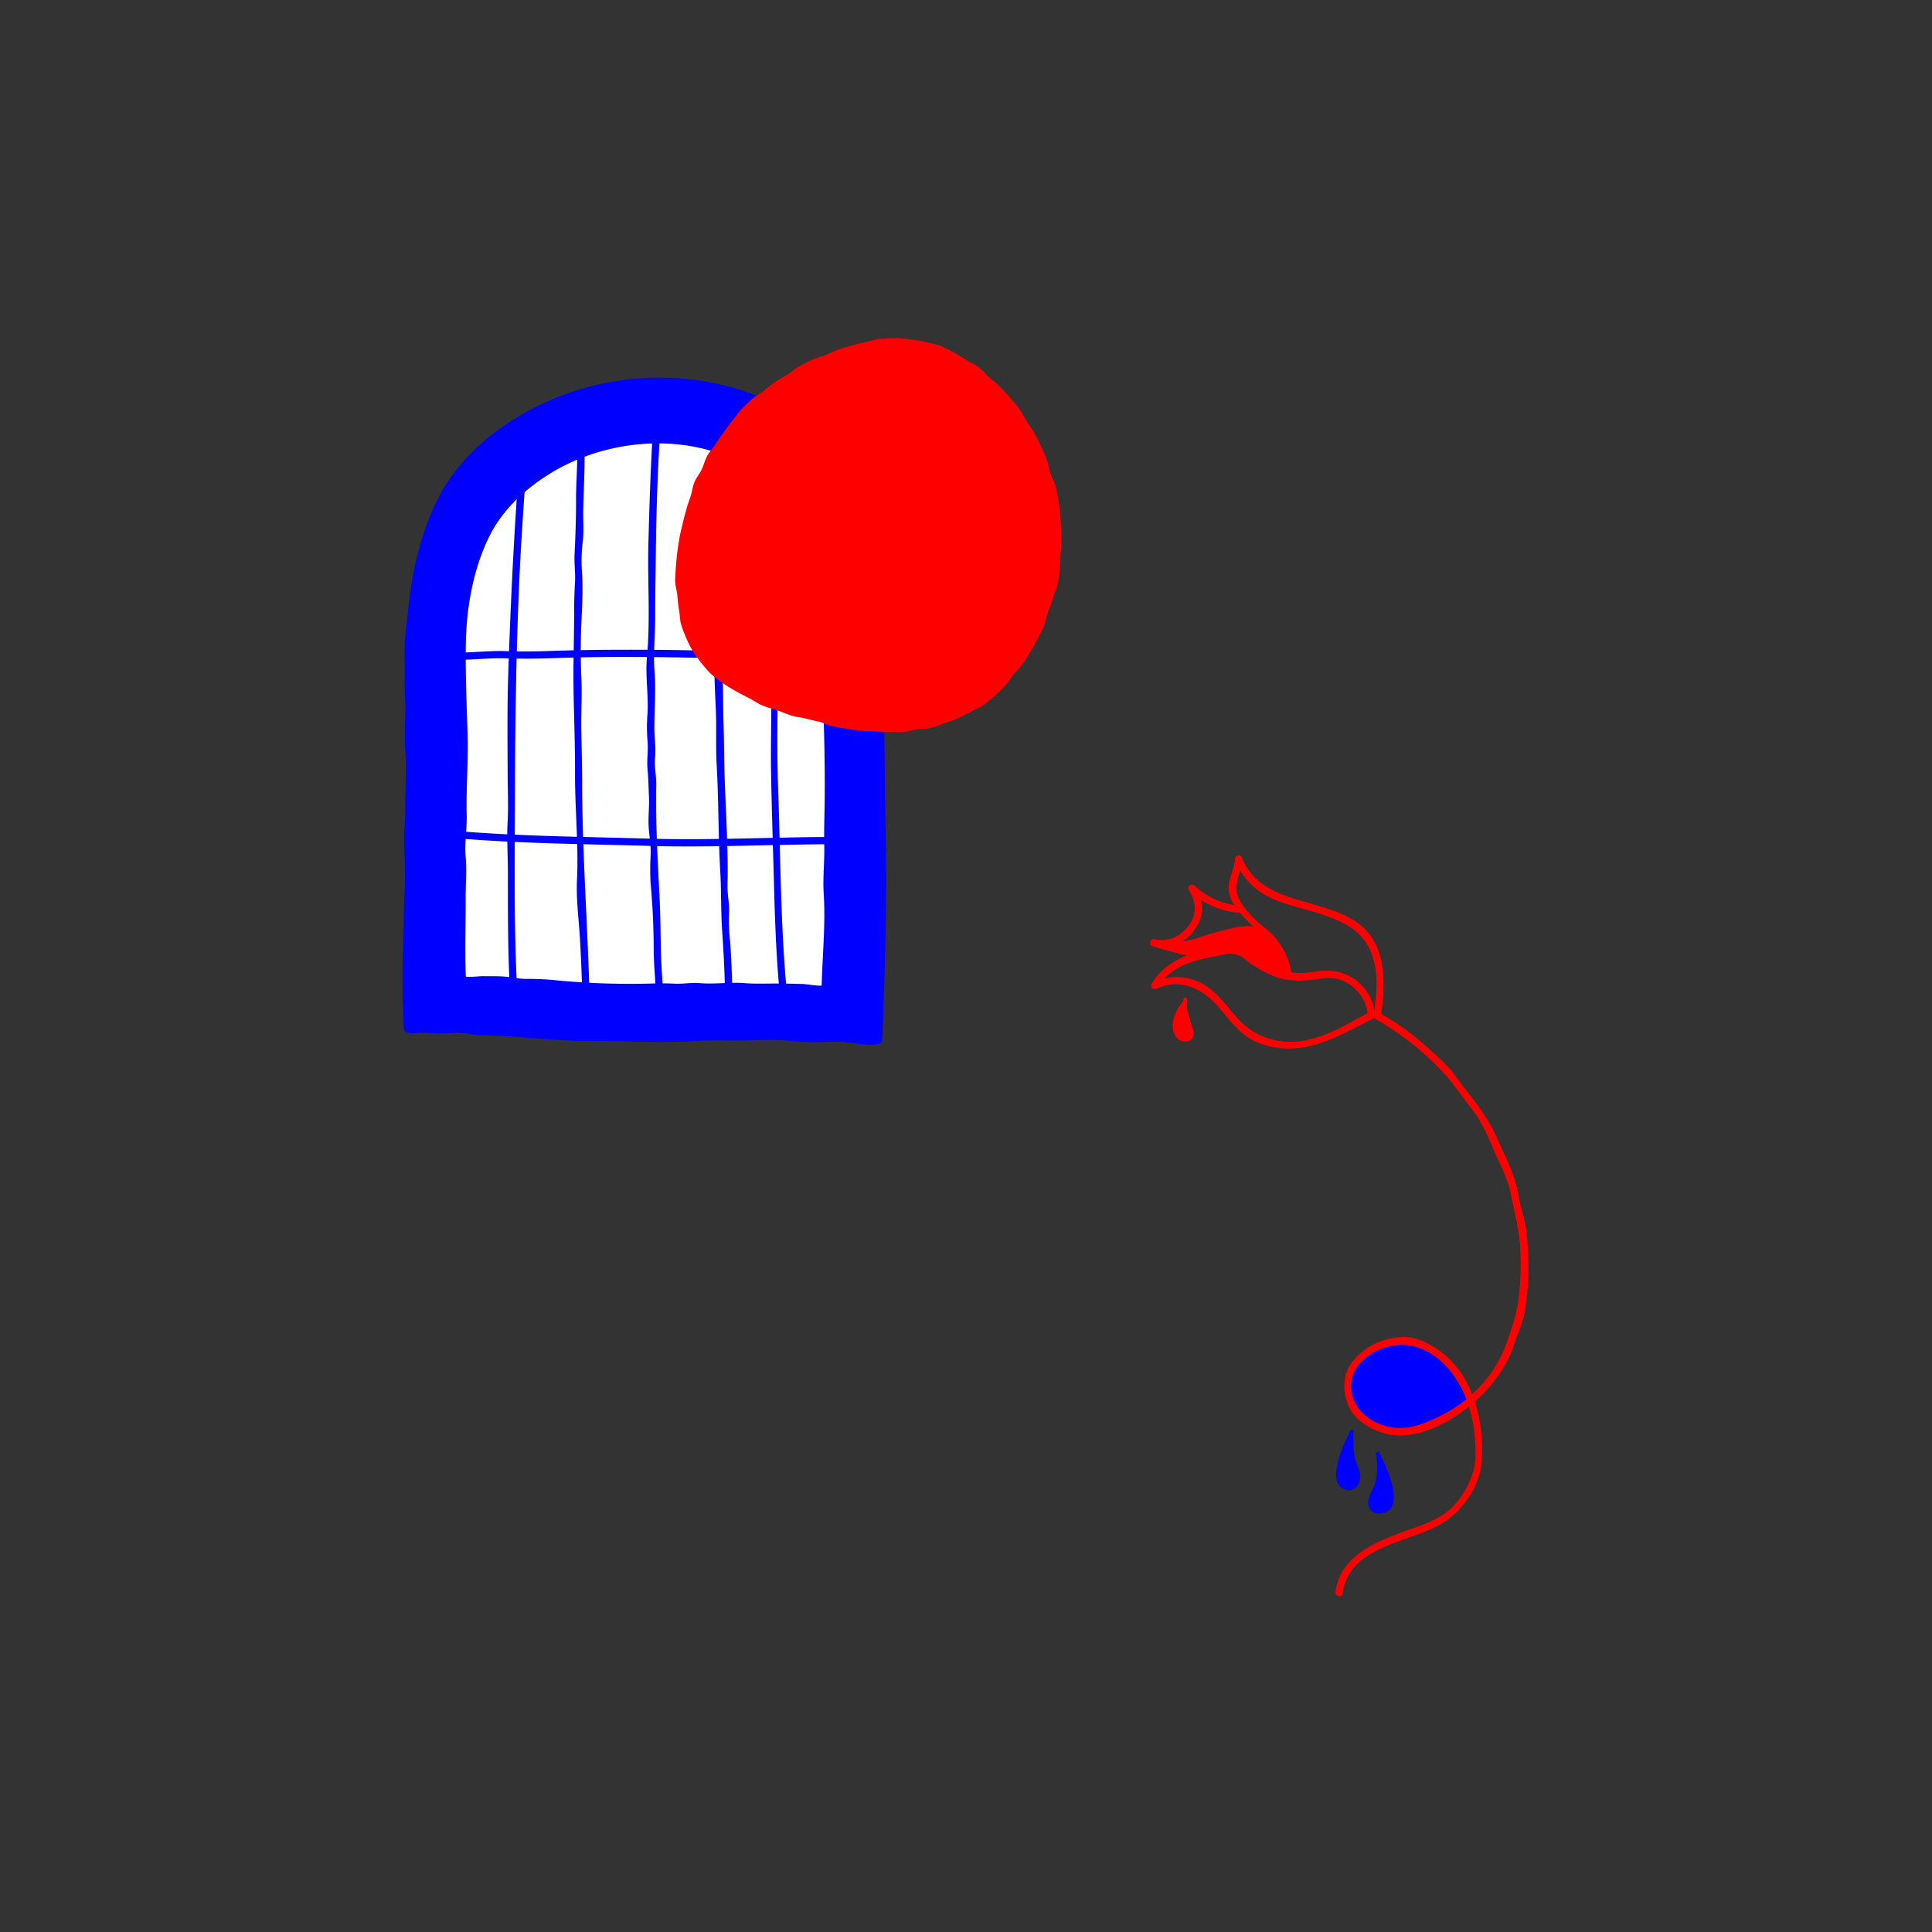 <svg xmlns="http://www.w3.org/2000/svg" viewBox="0 0 800 800"><rect x="0" y="0" width="800" height="800" fill="#333333" stroke="none"/><defs><style>.cls-2{fill:#00f}.cls-4{mix-blend-mode:darken}.cls-5{fill:red}</style></defs><g style="isolation:isolate"><g id="Layer_1" data-name="Layer 1"><path class="cls-2" d="M362.54 248.19c-.12-2-.6-4-.73-6s-.15-4-.32-6-.54-4-.77-6-.43-4-.75-6-.85-3.91-1.27-5.86-1-3.86-1.54-5.78-1.05-3.85-1.74-5.73-1.38-3.74-2.24-5.56-1.62-3.65-2.63-5.34-2.21-3.31-3.37-4.9-2.64-3-3.95-4.45-2.51-3.06-3.94-4.43-2.67-3-4.21-4.24-3.45-2-5.08-3.13-3.31-2.14-5-3.15-3.24-2.32-5-3.21-3.56-1.75-5.39-2.53-3.68-1.48-5.56-2.14-3.74-1.34-5.66-1.89-3.85-1-5.79-1.39-3.89-.86-5.84-1.18-4-.36-5.93-.59-3.93-.76-5.91-.88-4 .35-6 .34-4 0-5.94.05-4 0-5.95.19-3.87.61-5.81.91-3.92.35-5.84.75-3.81 1-5.7 1.44-3.82.94-5.69 1.53-3.56 1.69-5.4 2.37-3.68 1.31-5.48 2.08-3.68 1.37-5.43 2.23-3.58 1.65-5.28 2.61-3.13 2.4-4.78 3.46-3.41 1.94-5 3.1-2.91 2.62-4.41 3.88-3 2.46-4.45 3.81-2.76 2.76-4.07 4.21-2.8 2.76-4 4.3-2.31 3.16-3.4 4.79-2.36 3.15-3.33 4.86-1.78 3.5-2.63 5.26-1.39 3.66-2.14 5.47-1.27 3.68-1.92 5.53-1.3 3.67-1.85 5.54-1.06 3.76-1.52 5.66-1 3.78-1.33 5.7-.83 3.82-1.13 5.75-.4 3.88-.63 5.83-.36 3.88-.53 5.83-.53 3.87-.65 5.83-.46 3.89-.53 5.84.11 3.92.09 5.87.17 3.91.18 5.86-.35 3.92-.3 5.87.49 3.91.53 5.87-.21 3.92-.19 5.89 0 3.92 0 5.89-.11 3.91-.11 5.88.49 3.92.49 5.88-.42 3.92-.43 5.89.37 3.92.36 5.88-.28 3.93-.3 5.89 0 3.93 0 5.89v5.89c0 1.96-.46 3.92-.49 5.88s.58 3.94.56 5.9l-.09 5.88c0 2-.06 3.94-.09 5.89s-.64 3.93-.67 5.88.23 3.94.21 5.89-.24 3.93-.25 5.88.11 3.94.09 5.89-.27 3.94-.28 5.89.06 3.94.06 5.89v11.77c0 1.95.08 3.94.11 5.88s.2 4.07.25 6c2.67.94 2.87 0 5.7.05s2.83.27 5.66.31 2.84-.1 5.67-.06 2.84-.31 5.67-.21c2 .19 3.91.78 5.88.94s4-.21 6-.06 3.91.74 5.88.87 3.95.21 5.93.33 4-.17 5.94-.07 3.94.38 5.92.46 3.94.32 5.92.39 4 .1 5.93.16 4 .32 5.93.37 4-.46 5.94-.42 3.95.4 5.93.42 4-.09 5.93-.07 3.95.38 5.93.39 4 0 5.93 0 4 .07 5.94.06 3.95-.31 5.93-.32 3.95-.36 5.93-.37 3.95.06 5.93 0 4 .13 5.94.11l5.93-.08c2 0 4-.21 5.93-.23 3 .05 3 .32 6 .39s3-.07 6 0 3 .55 6 .62 3-.54 6-.47 3 .09 6 .16 3 0 6 .1 3 .74 6 .82 3.19.83 6 0c.08-2 .15-4.19.23-6.22s-.06-4.05 0-6.08.24-4 .3-6.07 0-4.05.1-6.08.56-4 .61-6.06.13-4 .17-6.08-.15-4.05-.11-6.08-.34-4.06-.31-6.08.67-4.05.69-6.07-.62-4.06-.61-6.09.13-4.05.14-6.07.26-4.05.26-6.08-.23-4.05-.24-6.08.55-4 .54-6.08-.49-4.05-.5-6.07.25-4.06.22-6.08-.21-4.05-.24-6.08-.07-4-.11-6.07.16-4.06.11-6.09-.06-4.05-.11-6.07-.48-4-.54-6.07.08-4.06 0-6.08-.17-4-.25-6.07-.53-4-.61-6.06.21-4.07.12-6.09.12-4.06 0-6.09-.55-4-.65-6 .08-4.06 0-6.08-.66-4-.77-6 .17-4.09.05-6.11z"/><path class="cls-2" d="M364 248.19c-1.39-14.37-2.43-28.67-7.44-42.36-4.47-12.23-13.31-24.67-24.58-31.46-5.89-3.55-11.35-7.47-17.75-10.11a102.82 102.82 0 0 0-20.7-6.06 115.62 115.62 0 0 0-44.56.73c-26.78 5.87-55.08 22.47-67.73 47.75-7.4 14.78-10.93 31.43-12.45 47.74-.42 4.53-1.2 9.08-1.26 13.63-.07 4.9.18 9.77 0 14.67-.13 3.93.44 7.8.33 11.75-.15 5-.46 10.2-.11 15.2.61 8.62 0 17.33.07 26 0 4.79-.7 9.71-.5 14.47s.46 9.27.38 14c-.07 4.94-.49 9.76-.5 14.71 0 5.22-.16 10.49-.37 15.7-.41 10.47 0 21 .39 31.51a1.54 1.54 0 0 0 1.1 1.45c2.43.65 4.28.09 6.8.12s4.89.31 7.36.28 4.69-.19 7-.24c3.13-.07 6.13.94 9.26 1 15.25.14 30.61 2.48 45.93 2.41 14.28-.06 28.7.85 43 0 8.4-.52 16.8 0 25.22-.35a119.49 119.49 0 0 1 17.54.53c5.55.61 11.25 0 16.87.08s11.57 2.1 16.94.79a1.52 1.52 0 0 0 1.1-1.45c1.17-30.48 2-60.89 1.27-91.29-.35-15.19-.16-30.39-.77-45.58s-1.77-30.39-1.92-45.54a1.5 1.5 0 0 0-3 0c.15 15.16 1.31 30.37 1.92 45.54s.42 30.39.77 45.58c.69 30.39-.1 60.82-1.27 91.29l1.1-1.45c-4.75 1.16-10.68-.81-15.61-.88-5.46-.08-11.24.61-16.61 0-12.51-1.39-25.53-.71-38.11-.6-6.93.06-13.82.62-20.76.64-7.26 0-14.51-.7-21.75-.72-15.06 0-30.54.07-45.52-1.85-3.74-.48-7.36-.13-11.11-.72a39.07 39.07 0 0 0-7.57-.2c-2.74.08-5.53.15-8.27 0s-6.4.49-9.06-.23l1.1 1.45c-.63-17.06 0-34.09-.18-51.13-.08-7.79 1.26-15.46.42-23.31-.36-3.34.28-6.69.33-10.05.07-4.59 0-9.16.22-13.74.27-6.87-.3-13.75-.32-20.6 0-4.25 0-8.51.17-12.75.11-4-.47-7.82-.33-11.75.31-8.86.08-17.5 1-26.35 1-9.35 2.13-18.36 4.66-27.46a115.87 115.87 0 0 1 7.9-21.37c3.16-6.21 7.78-11.65 12.53-16.68a93 93 0 0 1 35.4-23.24c7.25-2.72 14.1-5.49 21.88-6.44s15.17-1.1 22.88-1.63c6.68-.46 14.47 1.18 21 2.63a88.16 88.16 0 0 1 20 7c13.59 6.75 26.9 17.58 33.39 31.61 6.93 15 8.21 31.21 9.78 47.42.32 1.81 3.33 1.83 3.1-.09z"/><path d="M340.3 251.59c-.12-2-.37-4.08-.53-6.14s-.4-4.08-.62-6.12-.29-4.11-.62-6.13-.74-4-1.22-6-1.25-3.89-1.91-5.84a53.4 53.4 0 0 0-2.23-5.7c-.85-1.8-1.3-3.79-2.34-5.44s-2.72-2.89-3.95-4.41a53.22 53.22 0 0 0-3.58-4.69 57 57 0 0 0-4.69-3.59c-1.53-1.22-3.15-2.29-4.8-3.36s-3.11-2.44-4.85-3.35-3.56-1.67-5.38-2.43-3.63-1.5-5.5-2.12-3.73-1.28-5.64-1.76-3.87-.67-5.81-1-3.91-.38-5.86-.59-3.89-.66-5.85-.73-3.93.2-5.89.26-3.91.23-5.86.44-3.95.58-5.94.92-4.06.19-6 .66-3.85 1.2-5.77 1.8-3.77 1.39-5.64 2.12-3.66 1.65-5.48 2.5-3.58 1.8-5.33 2.79-3.41 2.08-5.08 3.21-3.28 2.29-4.84 3.54-3.07 2.56-4.52 4-3.28 2.44-4.6 3.95-2.3 3.32-3.46 5-2.51 3.17-3.51 4.92-1.74 3.44-2.55 5.17-1.66 3.48-2.34 5.27-1.27 3.63-1.83 5.47-1.07 3.69-1.51 5.55-.56 3.8-.9 5.69-.61 3.78-.86 5.68-.41 3.81-.58 5.72-.75 3.78-.86 5.7-.07 3.84-.11 5.75 0 3.84 0 5.76.06 3.84.11 5.74.25 3.95.28 6 .29 4 .3 6-.49 4-.49 6 .55 4 .55 6-.15 4-.15 6-.24 4-.25 6 0 4 0 6-.1 4-.12 6 .16 4 .13 6 .15 4 .12 6 0 4-.05 6-.64 4-.66 6 .53 4 .51 6-.16 4-.18 6-.09 4-.11 6 .07 4 .06 6-.5 4-.5 6 .23 4.05.24 6-.12 4.06-.1 6 .12 4.07.15 6c0 2.09.22 3.89.26 5.81 2.75.93 2.85-.07 5.75 0s2.91.08 5.82.12 2.91 0 5.82.09c2 .19 4 .89 5.94 1.05s4-.25 6-.11 4 .22 6 .34 4 .44 6 .54 4 0 6 .1 4 .34 6 .4 4 .38 6 .42 4 .06 6 .09 4 0 6 0 4 .1 6 .1 4-.33 6-.33 4 .43 6 .42 4-.54 6-.56 4 .55 6 .53 4-.09 6-.11 4-.36 6-.38c3.08.05 3.07.32 6.15.4s3.08-.3 6.16-.23 3.07.14 6.14.21 3.08.06 6.16.13l6.15.16c3.08.08 3.24 1.28 6.19.41.08-2 0-4.13.05-6.18s.57-4 .63-6.05-.17-4-.12-6.07.06-4 .1-6.07.43-4 .46-6.05-.08-4-.05-6.07-.41-4-.39-6.07.34-4 .36-6.07.19-4 .2-6.07-.16-4-.15-6.06 0-4.05-.05-6.07.06-4.05.05-6.08.22-4 .2-6.07-.08-4-.1-6.07.06-4.06 0-6.08-.15-4.05-.18-6.07-.12-4.05-.16-6.07-.28-4.05-.32-6.07-.13-4.05-.19-6.06.24-4.07.18-6.08-.27-4.06-.34-6.07-.61-4-.69-6.05.48-4.09.39-6.09-.63-4-.73-6-.08-4.07-.18-6.06-.4-4.07-.51-6.06z" fill="#fff"/><path class="cls-2" d="M341.8 251.59c-.88-12.19-2-23.93-6.71-35.32-1.14-2.75-2-5.66-3.85-8s-3.8-4.56-5.67-6.82c-3.51-4.24-8.91-7.21-13.39-10.31-10.06-7-22.17-8.55-33.93-10.1-6.07-.8-12.41-.1-18.45.79-6.71 1-12.63 2-19 4.54-11.27 4.45-20.55 11-29.66 18.86-4.06 3.49-7.63 8.77-10.14 13.49a78.8 78.8 0 0 0-7.7 20.55c-3.12 14.79-3.75 29.85-3.05 44.9.59 12.52.13 25 0 37.57-.1 7 .17 14 .11 21 0 3.52-.81 7-.62 10.52s.35 6.94.26 10.51c-.33 14-.57 27.87 0 41.86a1.54 1.54 0 0 0 1.1 1.44c2.61.67 4.91.08 7.59.05s5.17 0 7.73.13c3.35.12 6.56 1.1 9.91 1.14 3.51.05 7-.06 10.5.2 14.12 1.06 28.51 2.14 42.68 1.67 3.31-.11 6.44-.13 9.74.05 3.55.18 6.93-.55 10.49-.23 6.37.56 12.71-.4 19.07.05 5.59.4 11.36 0 17 .16 2.73.05 5.46.06 8.18.19s5.29 1 8.11.39a1.51 1.51 0 0 0 1.1-1.44c.26-13.09 1.81-26.43.88-39.52-.46-6.53.38-13.16.23-19.72s.15-13.16.18-19.74c.14-26.33-1.09-52.66-2.63-78.87-.11-1.91-3.12-1.93-3 0 1.54 26.19 2.84 52.56 2.63 78.87-.05 6.58-.34 13.15-.18 19.74s-.65 13.18-.23 19.72c.84 13.11-.61 26.41-.88 39.52l1.1-1.45c-2.63.53-6.59-.48-9.33-.55l-7.24-.16c-5.45-.12-11 .25-16.44-.18-6.18-.49-12.34.53-18.53 0-3.56-.31-6.95.41-10.49.23-3.3-.18-6.43-.16-9.74-.05A321.21 321.21 0 0 1 229 405.8c-3.75-.36-7.48-.48-11.23-.47-3.35 0-6.38-.81-9.67-1-2.51-.16-5.06-.06-7.57-.12-2.71-.05-6.12.67-8.7 0l1.1 1.45c-.46-11.49-.05-22.88-.11-34.33 0-5.51.5-11.05 0-16.54-.48-5.69.56-11.52.43-17.28-.27-11.26.71-22.57.35-33.8-.39-12.41-.91-24.95-.7-37.43.25-14.65 3-30.21 9.37-43.46 5.34-11.2 14.45-19.75 24.85-26.32 20.26-12.81 47.68-16.73 70.5-8.8a70.44 70.44 0 0 1 17.82 9.37c3 2.09 6.12 4.17 8.35 7.07 1.73 2.25 4.18 4.48 5.68 6.82 3.47 5.36 5.76 13.41 7 19.62 1.37 6.86 1.77 14.07 2.27 21 .2 1.93 3.2 1.94 3.06.01z"/><path class="cls-2" d="M214.42 200c-1.89 26.68-3.13 53.43-4 80.22-.43 13.36-.26 26.77-.21 40.15 0 6.54.34 13.18 0 19.7-.41 6.87.09 13.57.1 20.46 0 15.14-.06 30.34.64 45.46.09 1.92 3.09 1.93 3 0-1.25-26.73-.75-53.59-.7-80.31s.48-53.5 1.56-80.3c.61-15.17 1.6-30.23 2.67-45.38.14-1.93-2.87-1.92-3 0zM239 185c.21 7.6-.52 15.09-.47 22.69 0 7.35-.26 14.61-.62 21.94-.18 3.81.4 7.56.19 11.35s-.35 7.54-.36 11.35c0 7.32-.15 14.62-.26 21.94-.21 15.12.7 30.25.62 45.39-.08 14.83 1.52 29.85.82 44.64-.39 8.18.8 16.75 1.26 24.94.49 8.52.8 17.16 1 25.7 0 1.93 3 1.94 3 0-.7-29.74-3-59.43-3.13-89.22 0-7.57-.19-15.13-.33-22.7s.35-15.19 0-22.7c-.33-7.31-.32-14.63 0-21.94s.79-15.32.18-22.7a68 68 0 0 1 .47-12.1c.41-4.24 0-8.59.13-12.86.2-8.61.75-17.13.52-25.72-.05-1.93-3.05-1.94-3 0zM270.38 178c-1 15.56-1.46 31.1-1.89 46.68s.86 31.8-.6 47.46c-.71 7.68.67 15.63.23 23.36a68.77 68.77 0 0 0 0 11.3c.42 3.91-.37 7.64 0 11.51s.43 7.83.61 11.84-.38 8.06-.14 12.06c.23 3.75.95 7.54.87 11.29a103.21 103.21 0 0 0-.07 12.06c.81 8.78 1.24 17.51 1.28 26.34 0 9.07 1.14 18 1.28 27.1 0 1.93 3 1.93 3 0-.13-7.82-1-15.52-1.23-23.33s-.2-15.57-.58-23.35c-.78-15.83-1.72-31.58-1.42-47.44.08-3.84-.87-7.47-.48-11.3.42-4.05-.31-8-.29-12.05 0-7.76.68-15.61.08-23.36s.31-15.61.27-23.35.17-15.58.24-23.36c.16-17.85.7-35.64 1.86-53.46.13-1.92-2.87-1.92-3 0zM295.32 183c.29 7.5.33 15 .58 22.5.23 7.3-.63 14.44-.23 21.75.42 7.49-.49 15-.11 22.5.36 7.26.5 14.49.29 21.76-.21 7.45.25 15 .57 22.49s-.1 15 .33 22.5c.83 14.73.65 29.52 1.49 44.23.47 8.28.23 16.49.79 24.74.57 8.5 1.07 17 1.16 25.48a1.5 1.5 0 0 0 3 0c-.08-7.5-.34-15-1-22.48a72.25 72.25 0 0 1-.31-10.5c.23-3.83-.72-7.42-.63-11.23.33-14.71-.67-29.54-1.17-44.24-.26-7.51-.22-15-.47-22.5s-.11-15.06-.5-22.5c-.38-7.24-.15-14.49-.17-21.75 0-7.51-.49-15-.17-22.5.17-4-.21-8-.41-12-.22-4.24.52-8.49.53-12.75 0-8.49-.27-17-.6-25.5-.07-1.93-3.07-1.94-3 0zM321.38 194c-.95 28.25-2.45 56.48-2 84.77.21 14.11-.34 28.25-.08 42.39s.74 28.21 1.12 42.39c.42 16.11.93 32.37 2.5 48.38.19 1.91 3.19 1.93 3 0-2.75-28-2.69-56.58-3.69-84.71s.47-56.55.94-84.78c.13-8.07-.15-16.14.17-24.24s.81-16.12 1.08-24.2c.07-1.94-2.93-1.93-3 0z"/><path class="cls-2" d="M189.66 347.16c26.43 2.16 52.86 2.33 79.37 3.11 24.54.71 49-.56 73.55-.69a1.5 1.5 0 0 0 0-3c-24.54.13-49 1.4-73.55.69-26.51-.78-52.94-.95-79.37-3.11-1.92-.15-1.91 2.85 0 3zM189.59 273.22c6.57 0 13.2-.82 19.75-.61s13.14.16 19.75-.09c13.13-.49 26.37-.55 39.51-.45s26.35.44 39.5.62 26.35-.11 39.51.19c1.93.05 1.93-2.95 0-3-13.16-.3-26.33 0-39.51-.19s-26.3-.55-39.5-.62-26.38 0-39.51.45c-6.61.24-13.14.3-19.75.09s-13.18.62-19.75.61a1.5 1.5 0 0 0 0 3z"/><g class="cls-4"><path class="cls-5" d="M364.79 140.16c-2 .31-3.9 1-5.84 1.36s-3.91.89-5.81 1.41-3.86 1.08-5.74 1.71-3.66 1.63-5.5 2.36-3.87 1.13-5.66 2-3.6 1.77-5.34 2.71-3.23 2.41-4.91 3.45-3.49 2-5.11 3.08-3.14 2.47-4.69 3.7-3.46 2.11-4.93 3.43-2.94 2.75-4.31 4.16-2.44 3.21-3.71 4.71-2.4 3.19-3.57 4.78-2.32 3.23-3.39 4.9-2.5 3.16-3.45 4.89-1.42 3.75-2.26 5.54-2.22 3.39-3 5.23-.94 3.91-1.57 5.79-1.31 3.76-1.83 5.68-1.07 3.84-1.5 5.78-1 3.87-1.3 5.83-.66 3.94-.9 5.91-.46 4-.59 6-.32 4-.31 6 .73 4 .9 6 .35 4 .71 5.93.27 4.05.84 6a51.32 51.32 0 0 0 2.11 5.65 46.7 46.7 0 0 0 2.71 5.38 46 46 0 0 0 3.51 4.9 45 45 0 0 0 3.95 4.54 51.52 51.52 0 0 0 4.74 3.71 57.86 57.86 0 0 0 5.44 3.37c1.81 1.08 3.7 2 5.65 3s3.64 2.28 5.64 3.09 4.07 1.32 6.1 2 4 1.57 6 2.21c1.84.58 3.86.65 5.76 1.18s3.78.9 5.69 1.36 3.65 1.5 5.57 1.89 3.85.69 5.78 1 3.88.55 5.82.77 3.91.14 5.86.26 3.9.29 5.85.29 3.93.14 5.86 0 3.85-.82 5.78-1.09 3.93-.22 5.83-.65 3.69-1.32 5.54-1.92a55 55 0 0 0 10.8-4.78c1.74-1 3.7-1.62 5.29-2.75s3.15-2.48 4.63-3.76 2.92-2.73 4.27-4.15 2.31-3.26 3.54-4.78 2.75-2.91 3.85-4.52 2.23-3.32 3.22-5 2-3.42 2.86-5.15 1.82-3.52 2.59-5.31 1-3.83 1.67-5.67 1.4-3.67 1.94-5.55 1.51-3.68 1.93-5.59.75-3.88 1-5.82.12-4 .28-5.9.36-3.92.39-5.88 0-3.93-.12-5.89-.13-3.94-.35-5.94-.39-3.92-.75-5.85-.66-3.89-1.15-5.8-1.62-3.61-2.23-5.48-.76-3.89-1.49-5.73-1.5-3.64-2.34-5.42-1.7-3.55-2.65-5.28-2.18-3.27-3.23-4.95-1.84-3.48-3-5.1-2.56-3.09-3.9-4.68-2.66-3-4.11-4.49-3.05-2.63-4.59-4-2.76-3-4.39-4.24-3.55-2-5.28-3.07-3.4-2.21-5.22-3.11a59.13 59.13 0 0 0-5.47-2.71 55.83 55.83 0 0 0-5.94-1.42 49.73 49.73 0 0 0-6-1.07 41.41 41.41 0 0 0-12.11-.25"/></g><g class="cls-4"><path class="cls-2" d="M580 556.55a25.35 25.35 0 0 0-5.4 1.2 22.77 22.77 0 0 0-5.19 1.86 19.16 19.16 0 0 0-4.17 3.58 16.76 16.76 0 0 0-3.29 4.34 16.3 16.3 0 0 0-1.56 5.25 13.77 13.77 0 0 0 .62 5.39 14.26 14.26 0 0 0 2.57 5.48 17.82 17.82 0 0 0 4.88 3.62 20 20 0 0 0 5.5 2.68 25.22 25.22 0 0 0 6.14.06 32.71 32.71 0 0 0 6.09-.48 45.61 45.61 0 0 0 5.8-2c1.73-.63 3.36-1.45 5-2.25s3.58-1.12 5.16-2.06 3.3-2.13 4.79-3.22c-.92-1.41-2.37-2.75-3.28-4.16s-1.87-2.79-2.79-4.2-1.64-3.25-2.73-4.67a23.64 23.64 0 0 0-3.65-4 20.65 20.65 0 0 0-4.56-2.57 35.26 35.26 0 0 0-4.91-1.74c-1.67-.49-3.35-1-5-1.37"/><path class="cls-2" d="M580 555.05c-7.48 1-13.86 3.61-18.28 10-4.22 6.08-3.73 15.59 1.86 20.75 12.46 11.51 32.17 4.12 44.15-4.48a1.51 1.51 0 0 0 .53-2c-3.54-4.81-6.45-10.4-10.3-14.93-4.4-5.17-11.21-6.89-17.54-8.49-1.88-.47-2.68 2.42-.8 2.89 6.53 1.66 13.26 3.38 17.33 9.19 3 4.25 5.63 8.66 8.72 12.86l.54-2.06c-4.7 3.38-10 5.53-15.34 7.65s-13.54 3.78-19 1.18c-7.29-3.49-12.9-10.92-8.64-19.25 3.28-6.42 9.93-9.33 16.76-10.24 1.89-.25 1.91-3.25 0-3z"/></g><path class="cls-5" d="M568.24 421.22a117.61 117.61 0 0 1 29.7 23.21c3.91 4.28 7.18 9.36 10.84 13.9 4.13 5.13 7.16 11.62 9.68 17.66s6 12.15 7.21 18.76 3.1 13.05 3.65 19.85a112.63 112.63 0 0 1-.52 23.29c-.82 6.63-2.87 12.3-5.11 18.56-4.61 12.89-14.38 23.24-26.44 29.42-6.75 3.46-14.12 6.57-21.85 5-8.59-1.72-16.43-8.24-15.95-17.71.46-8.82 9.54-14.72 17.37-16 8.43-1.44 16.25 2.41 22 8.56 9.34 10 12.44 24.37 12.14 37.69-.17 7.51-4.69 16-10.11 21.16-5.77 5.45-14.08 7.5-21.3 10.26-11.97 4.54-24.55 10.22-26.55 24.3-.26 1.89 2.63 2.71 2.9.8 2.63-18.79 24.48-20.76 38.4-27.61 6.48-3.19 10.85-7.54 14.69-13.6 3.95-6.25 4.88-12.58 4.7-19.79-.34-13.91-4.52-29-15.83-38.26-5-4-11.6-7.67-18.2-7-7.46.73-13.67 3.41-18.72 9.05-4.63 5.15-5.36 11.86-3 18.24 2.24 6.15 7.2 9.52 13.12 11.82 13.89 5.41 30.13-3.94 40.26-12.9a61.4 61.4 0 0 0 13-16.7c1.62-3 2.46-6.24 3.64-9.38 1.27-3.42 2.81-7 3.39-10.62a108.12 108.12 0 0 0 1.33-25.59 82 82 0 0 0-1.1-10.73c-.87-4.06-2.16-8-2.83-12.15-1.37-8.26-5.74-16.55-9.17-24.13-3.24-7.17-7.87-13.39-12.75-19.48-2.64-3.31-4.73-6.78-7.7-9.84s-6.09-5.74-9.14-8.51a105.86 105.86 0 0 0-20.16-14.09c-1.69-.93-3.21 1.66-1.51 2.59z"/><g class="cls-4"><path class="cls-5" d="M571.94 419.76c1.82-13.11 2.22-29.17-9.92-37.73-15-10.58-39.84-7.24-47.67-26.76a1.5 1.5 0 0 0-2.94.4c-.3 4.51-3.13 8.77-2.58 13.31.44 3.63 2.76 6.92 5.12 9.59 6.77 7.64 16.68 13.94 17.86 24.86.2 1.9 3.2 1.92 3 0a29.19 29.19 0 0 0-11-19.2c-4.13-3.21-9-7.87-11.05-12.73-2.26-5.27 1.27-10.45 1.62-15.83l-2.95.4a27.91 27.91 0 0 0 12.76 14.69c6.75 3.76 14.86 5.14 22.15 7.55 8.93 2.95 16.86 6.14 21 15.11 3.64 7.91 2.86 17.12 1.69 25.54-.26 1.89 2.63 2.7 2.89.8z"/></g><g class="cls-4"><path class="cls-5" d="M567.34 419c-8.57 4.42-16.68 9.7-26.26 11.67-10.8 2.23-21.22-.81-28.6-9-5.16-5.7-9.32-12.33-16.71-15.35a22.35 22.35 0 0 0-18.36.5l2 2c4.92-8.25 13.79-10.93 22.62-12.56 3.33-.61 6.39-1.9 9.85-1 2.38.59 3.84 2.21 5.76 3.58a52.38 52.38 0 0 0 9 5.05c5.63 2.48 12.06 2.49 17.85 1.65 4.46-.66 8.86-1.14 13 1.26a17.44 17.44 0 0 1 8.88 12.94c.27 1.9 3.16 1.09 2.89-.8a19.88 19.88 0 0 0-16.61-16.78 29.73 29.73 0 0 0-8.86.29c-7.61 1.23-13.42-.07-20.14-3.63-3.72-2-6.75-5.42-10.91-6.46-4.89-1.22-10.18.7-15 1.53-8.18 1.41-16.57 6.2-20.89 13.45-.82 1.38.76 2.65 2.05 2.05 9.55-4.45 18.8-.2 25.27 7.15 5.17 5.89 9.55 12.51 17.15 15.37 17.61 6.62 32.24-2.49 47.52-10.37 1.72-.89.2-3.48-1.52-2.59z"/></g><g class="cls-4"><path class="cls-5" d="M494.85 393.52c-5.62-1.56-11.24-2.81-16.79-4.6l-.79 2.89c6.71 1.5 13-1.06 17.17-6.5 4.31-5.65 4.24-12.33.41-18.32l-2.35 1.82a34 34 0 0 0 19.8 9.12c1.92.2 1.9-2.8 0-3a30.94 30.94 0 0 1-17.68-8.24c-1.21-1.12-3.31.33-2.36 1.82 3.12 4.87 3.44 10.25-.2 14.95-3.41 4.42-8.45 6.7-14 5.46a1.5 1.5 0 0 0-.79 2.89c5.55 1.79 11.16 3 16.78 4.6a1.5 1.5 0 0 0 .8-2.89z"/></g><g class="cls-4"><path class="cls-5" d="M481.19 391.25a21.84 21.84 0 0 0 6.38.63 42.25 42.25 0 0 0 6.33-1.06c2-.48 3.93-1.7 6-2.31s4.18-1 6.2-1.56a61.21 61.21 0 0 1 6.21-1.55 26.12 26.12 0 0 1 6.43-.35c2.12.21 3.87 1.28 5.79 2.33a20.52 20.52 0 0 1 2.55 4.81c1.15 2.5 1 2.55 2.19 5s4.83 3.63 2.48 5.06c-2.77 1.69-3.08-1.36-6-2.78s-2.81-1.63-5.69-3.12c-2.08-1.08-2.17-.91-4.21-2.06s-1.7-2.08-4-2.31c-3.67-.36-3.6.7-7.24 1.28s-3.64.95-7.33 1c-2.72 0-2.65-.7-5.32-1.21l-5.35-1c-2.71-.49-2.74-.34-5.42-.8z"/><path class="cls-5" d="M480.79 392.7c11 2.2 20.54-3.68 31.15-5.7 3.86-.74 9.23-1.19 12 2.27 1.08 1.33 1.68 3.37 2.35 4.92a23.9 23.9 0 0 0 2.37 4.94c.12.15 1.68 1.45 1.7 1.75 0 .51-2.64-1.86-2.49-1.74-3.18-2.47-7.23-3.78-10.69-5.78s-5.13-3.58-9.43-2.5c-5 1.26-9 2.28-14.14 1.1-4-.93-8-1.51-12.07-2.15-1.88-.31-2.7 2.58-.79 2.89 4.67.74 9.19 1.81 13.78 2.77 4.85 1 9.34-.81 14-1.71 3.51-.69 6.08 1.64 9 3.12 2.44 1.22 5.06 2.46 7.37 3.92s5.81 5.9 8.47 1.95a2.53 2.53 0 0 0 .31-2.41c-.29-.84-1.11-1.31-1.65-1.95a16.62 16.62 0 0 1-2.67-4.46c-1.82-4.2-2.81-7.72-7.35-9.48-5.89-2.28-12.14 0-17.94 1.45-7.72 1.94-14.37 5.54-22.58 3.91-1.79-.38-2.6 2.51-.7 2.89z"/></g><path class="cls-2" d="M559.78 592.81c-1 1.79-1.57 3.79-2.43 5.63a34.76 34.76 0 0 0-2.26 5.64 21.19 21.19 0 0 0-.88 6 8.06 8.06 0 0 0 1.18 4.29 3.81 3.81 0 0 0 3.65 2c2.27-.28 3.58-2.69 3.47-5s-1.27-4.37-2-6.56a23.06 23.06 0 0 1-.7-5.94c-.07-2-.19-4-.15-6"/><path class="cls-2" d="M559.13 592.43c-2.14 4.37-11.35 22.9-1.19 24.61 3.36.56 5.35-2.76 5.32-5.7 0-2.38-1.33-4.52-2-6.76-1-3.63-.84-8-.83-11.72a.75.75 0 0 0-1.5 0 79.28 79.28 0 0 0 .31 9c.27 2.51 1.29 4.64 2 7l.51 2.47q-7.66 2.05-6.76-2.8a16.79 16.79 0 0 1 1.27-5.7 89.29 89.29 0 0 1 4.15-9.65c.43-.86-.86-1.62-1.29-.76zM570.44 602a21.41 21.41 0 0 1 .39 5.26 26 26 0 0 1-.2 5.29 28.72 28.72 0 0 1-1.7 5c-.91 2.1-2.4 4.53-1.35 6.57 1.19 2.32 5.14 2.4 7 .54s2.05-4.95 1.44-7.48a64.64 64.64 0 0 0-2.12-8.18 74.37 74.37 0 0 0-3.4-7.08"/><path class="cls-2" d="M569.71 602.16a28 28 0 0 1-.13 11.45c-.69 2.69-2.68 5.16-3 7.93-.38 3.41 2 5.6 5.46 5.1 10.77-1.56 1.64-20.17-.91-25.11-.44-.85-1.74-.1-1.29.76a48.38 48.38 0 0 1 4.5 11c.49 2 1.27 4.48 1.19 6.59-.2 6-9 8.34-6.26-1.26.73-2.51 2-4.68 2.28-7.37a34 34 0 0 0-.4-9.44c-.18-.94-1.62-.54-1.45.4z"/><path class="cls-5" d="M490.93 414.45c-.91 1.31-2.34 2.72-3.1 4.48a15.93 15.93 0 0 0-1.47 5.3 7.28 7.28 0 0 0 1.6 5.18c1.22 1.33 4 1.71 5.09.28.92-1.18.3-3-.16-4.46-.61-1.84-1.06-3.8-1.57-5.68a10.72 10.72 0 0 1-.47-5.73"/><path class="cls-5" d="M490.28 414.07c-2.28 3.08-4.52 6.14-4.67 10.16-.11 2.7.88 5.89 3.66 6.83 1.94.66 4.3.15 4.89-2.05.45-1.65-.45-3.55-.9-5.09-.91-3.1-2.24-6.68-1.69-9.9.16-.94-1.28-1.35-1.45-.4a14.14 14.14 0 0 0 .47 6.13c.34 1.33.69 2.67 1.07 4 .31 1.09 1.34 3.16 1.11 4.27-.9 4.32-4.86.51-5.38-1.22a9.32 9.32 0 0 1 .33-5.5c.78-2.53 2.32-4.39 3.86-6.47.57-.78-.73-1.53-1.3-.76z"/></g></g></svg>